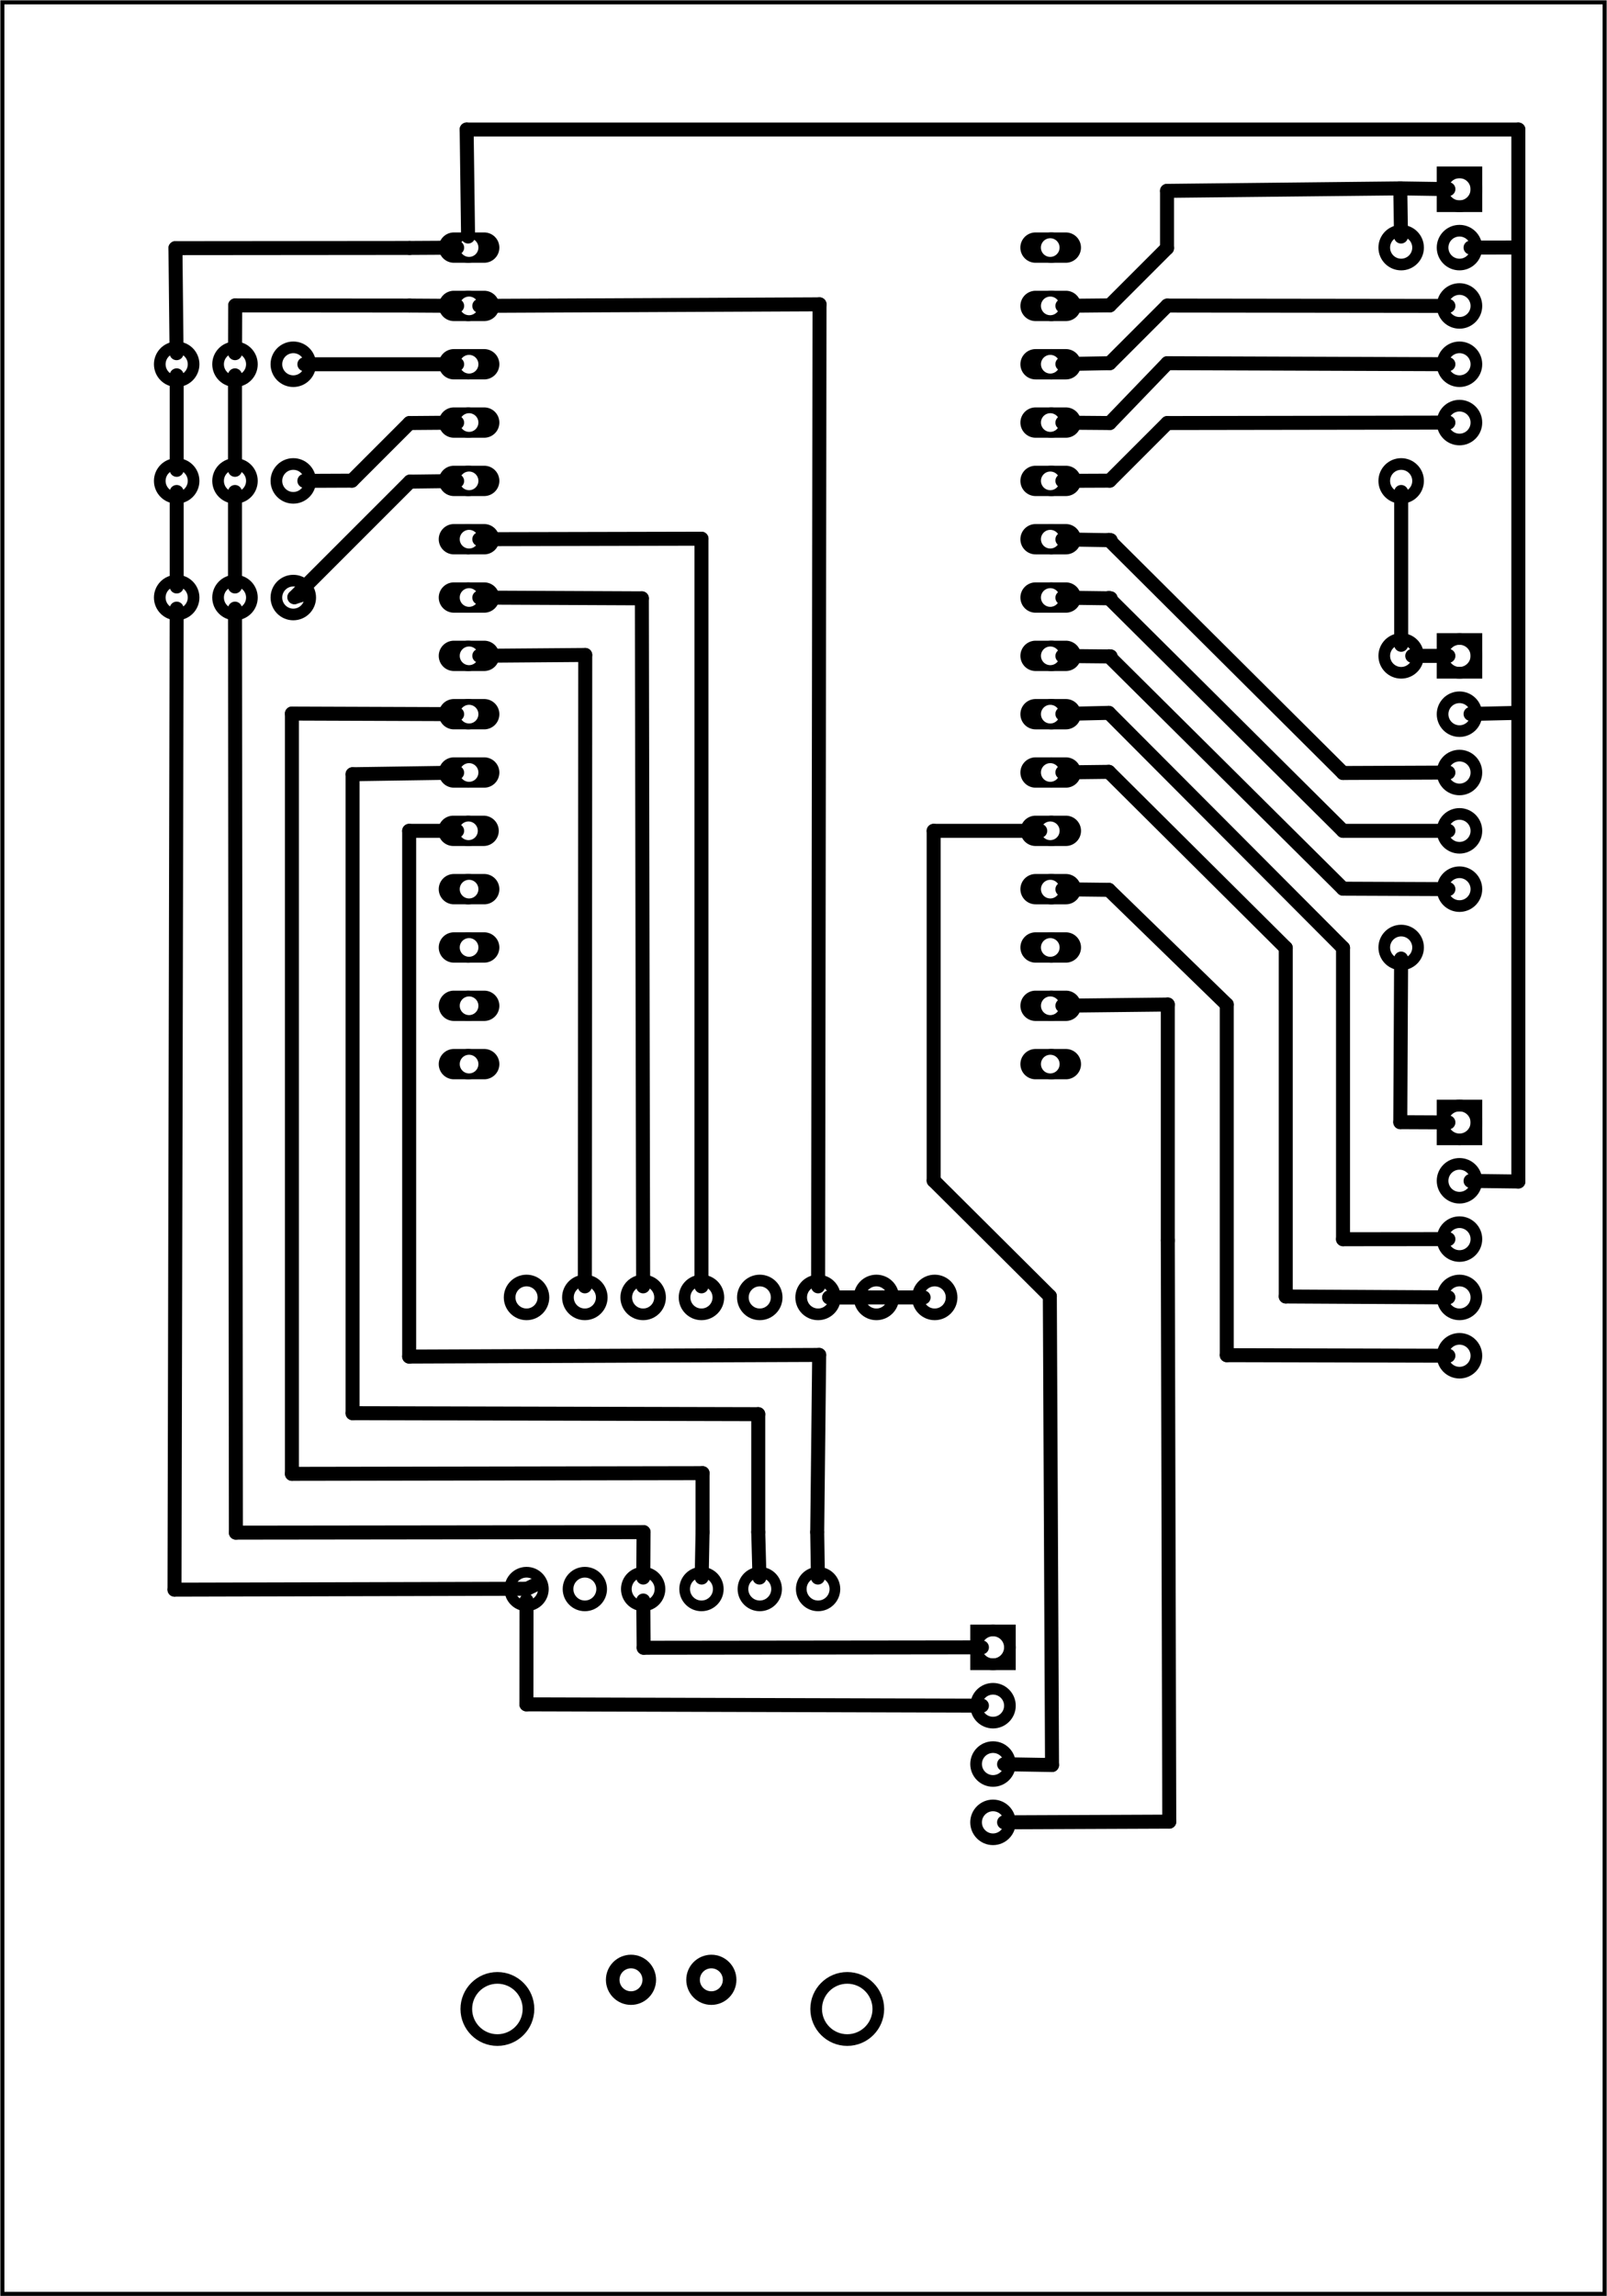 <?xml version='1.0' encoding='UTF-8' standalone='no'?>
<!-- Created with Fritzing (https://fritzing.org/) -->
<svg xmlns="http://www.w3.org/2000/svg" x="0in" xmlns:svg="http://www.w3.org/2000/svg" baseProfile="tiny" version="1.2" y="0in" width="2.756in"  height="3.937in" viewBox="0 0 198.425 283.465">
 <g transform="matrix(-1, 0, 0, 1, 198.425, 0)">
  <g partID="57830">
   <g transform="translate(198.425,283.465)">
    <g transform="matrix(-1,0,0,-1,0,0)">
     <g  id="board">
      <rect stroke="black" x="0.288" stroke-width="0.5" width="197.849" y="0.288"  id="boardoutline" fill="none" fill-opacity="0.5" height="282.889"/>
     </g>
    </g>
   </g>
  </g>
  <g partID="855306222">
   <g transform="translate(181.652,68.728)">
    <g transform="matrix(0,1,-1,0,0,0)">
     <g  id="copper1">
      <g  id="copper0">
       <circle stroke="black" stroke-width="1.44" cx="5.04" cy="5.04" r="2.088"  id="connector0pin" fill="none"/>
       <circle stroke="black" stroke-width="1.44" cx="5.04" cy="12.24" r="2.088"  id="connector1pin" fill="none"/>
       <circle stroke="black" stroke-width="1.44" cx="5.04" cy="19.44" r="2.088"  id="connector2pin" fill="none"/>
      </g>
     </g>
    </g>
   </g>
  </g>
  <g partID="855175442">
   <g transform="translate(46.728,61.579)">
    <g transform="matrix(0,1,-1,0,0,0)">
     <g gorn="0.4"  id="copper1">
      <g gorn="0.4.0"  id="copper0">
       <circle stroke="black" stroke-width="1.44" gorn="0.4.0.0" cy="28.517" cx="48.189" r="2.088"  id="connector4pin" fill="none"/>
       <circle stroke="black" stroke-width="1.44" gorn="0.4.0.1" cy="28.517" cx="40.989" r="2.088"  id="connector3pin" fill="none"/>
       <circle stroke="black" stroke-width="1.44" gorn="0.4.0.2" cy="28.517" cx="33.789" r="2.088"  id="connector2pad" fill="none"/>
       <circle stroke="black" stroke-width="1.44" gorn="0.4.0.3" cy="28.517" cx="26.589" r="2.088"  id="connector1pad" fill="none"/>
       <rect x="17.301" stroke="black" stroke-width="1.44" gorn="0.4.0.4" width="4.176" y="26.428"  id="groundconn" fill="none" height="4.176"/>
       <circle stroke="black" stroke-width="1.44" gorn="0.4.0.5" cy="28.517" cx="19.389" r="2.088"  id="connector0pad" fill="none"/>
      </g>
     </g>
    </g>
   </g>
  </g>
  <g partID="855170622">
   <g transform="translate(46.728,3.979)">
    <g transform="matrix(0,1,-1,0,0,0)">
     <g gorn="0.4"  id="copper1">
      <g gorn="0.4.0"  id="copper0">
       <circle stroke="black" stroke-width="1.44" gorn="0.4.0.0" cy="28.517" cx="48.189" r="2.088"  id="connector4pin" fill="none"/>
       <circle stroke="black" stroke-width="1.44" gorn="0.4.0.1" cy="28.517" cx="40.989" r="2.088"  id="connector3pin" fill="none"/>
       <circle stroke="black" stroke-width="1.44" gorn="0.4.0.2" cy="28.517" cx="33.789" r="2.088"  id="connector2pad" fill="none"/>
       <circle stroke="black" stroke-width="1.44" gorn="0.4.0.3" cy="28.517" cx="26.589" r="2.088"  id="connector1pad" fill="none"/>
       <rect x="17.301" stroke="black" stroke-width="1.44" gorn="0.4.0.4" width="4.176" y="26.428"  id="groundconn" fill="none" height="4.176"/>
       <circle stroke="black" stroke-width="1.44" gorn="0.4.0.5" cy="28.517" cx="19.389" r="2.088"  id="connector0pad" fill="none"/>
      </g>
     </g>
    </g>
   </g>
  </g>
  <g partID="855204282">
   <g transform="translate(144.955,147.196)">
    <g transform="matrix(-1,0,0,-1,0,0)">
     <g  id="copper1">
      <g  id="copper0">
       <circle stroke="black" stroke-width="0.504" gorn="0.4.0.0" cy="116.628" cx="76.343" r="1.62"  id="connector0pin" fill="none"/>
       <path stroke="none" stroke-width="0.72" gorn="0.4.0.1" d="m80.005,116.629a1.871,1.871,0,0,1,-1.871,1.871l-3.742,0a1.871,1.871,0,0,1,-1.871,-1.871l0,0a1.871,1.871,0,0,1,1.871,-1.871l3.742,0a1.871,1.871,0,0,1,1.871,1.871zm-3.796,-1.148a1.151,1.151,0,1,0,0,2.303,1.151,1.151,0,1,0,0,-2.303z"  id="path423" fill="black"/>
       <circle stroke="black" stroke-width="0.504" gorn="0.4.0.2" cy="109.428" cx="76.343" r="1.62"  id="connector1pin" fill="none"/>
       <path stroke="none" stroke-width="0.72" gorn="0.4.0.3" d="m80.011,109.429a1.871,1.871,0,0,1,-1.871,1.871l-3.742,0a1.871,1.871,0,0,1,-1.871,-1.871l0,0a1.871,1.871,0,0,1,1.871,-1.871l3.742,0a1.871,1.871,0,0,1,1.871,1.871zm-3.796,-1.147a1.151,1.151,0,1,0,0,2.303,1.151,1.151,0,1,0,0,-2.303z"  id="path467" fill="black"/>
       <circle stroke="black" stroke-width="0.504" gorn="0.4.0.4" cy="102.228" cx="76.343" r="1.62"  id="connector2pin" fill="none"/>
       <path stroke="none" stroke-width="0.72" gorn="0.4.0.5" d="m80.015,102.229a1.872,1.871,0,0,1,-1.872,1.871l-3.744,0a1.872,1.871,0,0,1,-1.872,-1.871l0,0a1.872,1.871,0,0,1,1.872,-1.871l3.744,0a1.872,1.871,0,0,1,1.872,1.871zm-3.798,-1.148a1.152,1.151,0,1,0,0,2.303,1.152,1.151,0,1,0,0,-2.303z"  id="path13574-4" fill="black"/>
       <circle stroke="black" stroke-width="0.504" gorn="0.4.0.6" cy="95.028" cx="76.343" r="1.62"  id="connector3pin" fill="none"/>
       <path stroke="none" stroke-width="0.72" gorn="0.4.0.7" d="m80.011,95.029a1.871,1.871,0,0,1,-1.871,1.871l-3.742,0a1.871,1.871,0,0,1,-1.871,-1.871l0,0a1.871,1.871,0,0,1,1.871,-1.871l3.742,0a1.871,1.871,0,0,1,1.871,1.871zm-3.796,-1.147a1.151,1.151,0,1,0,0,2.303,1.151,1.151,0,1,0,0,-2.303z"  id="path461" fill="black"/>
       <circle stroke="black" stroke-width="0.504" gorn="0.4.0.8" cy="87.828" cx="76.343" r="1.62"  id="connector4pin" fill="none"/>
       <path stroke="none" stroke-width="0.72" gorn="0.4.0.9" d="m80.015,87.829a1.872,1.871,0,0,1,-1.872,1.871l-3.744,0a1.872,1.871,0,0,1,-1.872,-1.871l0,0a1.872,1.871,0,0,1,1.872,-1.871l3.744,0a1.872,1.871,0,0,1,1.872,1.871zm-3.798,-1.147a1.152,1.151,0,1,0,0,2.303,1.152,1.151,0,1,0,0,-2.303z"  id="path459" fill="black"/>
       <circle stroke="black" stroke-width="0.504" gorn="0.4.0.10" cy="80.628" cx="76.343" r="1.62"  id="connector5pin" fill="none"/>
       <path stroke="none" stroke-width="0.72" gorn="0.4.0.11" d="m80.011,80.629a1.871,1.871,0,0,1,-1.871,1.871l-3.742,0a1.871,1.871,0,0,1,-1.871,-1.871l0,0a1.871,1.871,0,0,1,1.871,-1.871l3.742,0a1.871,1.871,0,0,1,1.871,1.871zm-3.796,-1.147a1.151,1.151,0,1,0,0,2.303,1.151,1.151,0,1,0,0,-2.303z"  id="path479" fill="black"/>
       <circle stroke="black" stroke-width="0.504" gorn="0.4.0.12" cy="73.428" cx="76.343" r="1.62"  id="connector6pin" fill="none"/>
       <path stroke="none" stroke-width="0.72" gorn="0.4.0.13" d="m80.011,73.429a1.871,1.871,0,0,1,-1.871,1.871l-3.742,0a1.871,1.871,0,0,1,-1.871,-1.871l0,0a1.871,1.871,0,0,1,1.871,-1.871l3.742,0a1.871,1.871,0,0,1,1.871,1.871zm-3.796,-1.147a1.151,1.151,0,1,0,0,2.303,1.151,1.151,0,1,0,0,-2.303z"  id="path481" fill="black"/>
       <circle stroke="black" stroke-width="0.504" gorn="0.4.0.14" cy="66.228" cx="76.343" r="1.62"  id="connector7pin" fill="none"/>
       <path stroke="none" stroke-width="0.72" gorn="0.4.0.15" d="m80.015,66.229a1.872,1.871,0,0,1,-1.872,1.871l-3.744,0a1.872,1.871,0,0,1,-1.872,-1.871l0,0a1.872,1.871,0,0,1,1.872,-1.871l3.744,0a1.872,1.871,0,0,1,1.872,1.871zm-3.798,-1.147a1.152,1.151,0,1,0,0,2.303,1.152,1.151,0,1,0,0,-2.303z"  id="path485" fill="black"/>
       <circle stroke="black" stroke-width="0.504" gorn="0.4.0.16" cy="59.028" cx="76.343" r="1.62"  id="connector8pin" fill="none"/>
       <path stroke="none" stroke-width="0.72" gorn="0.4.0.17" d="m80.011,59.029a1.871,1.871,0,0,1,-1.871,1.871l-3.742,0a1.871,1.871,0,0,1,-1.871,-1.871l0,0a1.871,1.871,0,0,1,1.871,-1.871l3.742,0a1.871,1.871,0,0,1,1.871,1.871zm-3.796,-1.148a1.151,1.151,0,1,0,0,2.303,1.151,1.151,0,1,0,0,-2.303z"  id="path483" fill="black"/>
       <circle stroke="black" stroke-width="0.504" gorn="0.4.0.18" cy="51.828" cx="76.343" r="1.62"  id="connector9pin" fill="none"/>
       <path stroke="none" stroke-width="0.72" gorn="0.4.0.19" d="m80.011,51.829a1.871,1.871,0,0,1,-1.871,1.871l-3.742,0a1.871,1.871,0,0,1,-1.871,-1.871l0,0a1.871,1.871,0,0,1,1.871,-1.871l3.742,0a1.871,1.871,0,0,1,1.871,1.871zm-3.796,-1.148a1.151,1.151,0,1,0,0,2.303,1.151,1.151,0,1,0,0,-2.303z"  id="path469" fill="black"/>
       <circle stroke="black" stroke-width="0.504" gorn="0.4.0.20" cy="44.628" cx="76.343" r="1.62"  id="connector10pin" fill="none"/>
       <path stroke="none" stroke-width="0.72" gorn="0.4.0.21" d="m80.011,44.629a1.871,1.871,0,0,1,-1.871,1.871l-3.742,0a1.871,1.871,0,0,1,-1.871,-1.871l0,0a1.871,1.871,0,0,1,1.871,-1.871l3.742,0a1.871,1.871,0,0,1,1.871,1.871zm-3.796,-1.148a1.151,1.151,0,1,0,0,2.303,1.151,1.151,0,1,0,0,-2.303z"  id="path457" fill="black"/>
       <circle stroke="black" stroke-width="0.504" gorn="0.4.0.22" cy="37.428" cx="76.343" r="1.62"  id="connector11pin" fill="none"/>
       <path stroke="none" stroke-width="0.72" gorn="0.4.0.23" d="m80.015,37.429a1.872,1.871,0,0,1,-1.872,1.871l-3.744,0a1.872,1.871,0,0,1,-1.872,-1.871l0,0a1.872,1.871,0,0,1,1.872,-1.871l3.744,0a1.872,1.871,0,0,1,1.872,1.871zm-3.798,-1.147a1.152,1.151,0,1,0,0,2.302,1.152,1.151,0,1,0,0,-2.302z"  id="path477" fill="black"/>
       <circle stroke="black" stroke-width="0.504" gorn="0.4.0.24" cy="30.228" cx="76.343" r="1.62"  id="connector12pin" fill="none"/>
       <path stroke="none" stroke-width="0.72" gorn="0.4.0.25" d="m80.011,30.229a1.871,1.871,0,0,1,-1.871,1.871l-3.742,0a1.871,1.871,0,0,1,-1.871,-1.871l0,0a1.871,1.871,0,0,1,1.871,-1.871l3.742,0a1.871,1.871,0,0,1,1.871,1.871zm-3.796,-1.147a1.151,1.151,0,1,0,0,2.303,1.151,1.151,0,1,0,0,-2.303z"  id="path475" fill="black"/>
       <circle stroke="black" stroke-width="0.504" gorn="0.4.0.26" cy="23.028" cx="76.343" r="1.62"  id="connector13pin" fill="none"/>
       <path stroke="none" stroke-width="0.72" gorn="0.4.0.27" d="m80.015,23.029a1.872,1.871,0,0,1,-1.872,1.871l-3.744,0a1.872,1.871,0,0,1,-1.872,-1.871l0,0a1.872,1.871,0,0,1,1.872,-1.871l3.744,0a1.872,1.871,0,0,1,1.872,1.871zm-3.798,-1.147a1.152,1.151,0,1,0,0,2.303,1.152,1.151,0,1,0,0,-2.303z"  id="path473" fill="black"/>
       <circle stroke="black" stroke-width="0.504" gorn="0.4.0.28" cy="15.828" cx="76.343" r="1.62"  id="connector14pin" fill="none"/>
       <path stroke="none" stroke-width="0.72" gorn="0.4.0.29" d="m80.011,15.829a1.871,1.871,0,0,1,-1.871,1.871l-3.742,0a1.871,1.871,0,0,1,-1.871,-1.871l0,0a1.871,1.871,0,0,1,1.871,-1.871l3.742,0a1.871,1.871,0,0,1,1.871,1.871zm-3.796,-1.147a1.151,1.151,0,1,0,0,2.303,1.151,1.151,0,1,0,0,-2.303z"  id="path471" fill="black"/>
       <circle stroke="black" stroke-width="0.504" gorn="0.4.0.30" cy="15.828" cx="4.342" r="1.62"  id="connector15pin" fill="none"/>
       <path stroke="none" stroke-width="0.72" gorn="0.4.0.31" d="M8.187,15.829A1.871,1.871,0,0,1,6.316,17.7L2.574,17.7A1.871,1.871,0,0,1,0.703,15.829l0,0A1.871,1.871,0,0,1,2.574,13.958l3.742,0a1.871,1.871,0,0,1,1.871,1.871zM4.447,14.682a1.151,1.151,0,1,0,0,2.303,1.151,1.151,0,1,0,0,-2.303z"  id="path425" fill="black"/>
       <circle stroke="black" stroke-width="0.504" gorn="0.4.0.32" cy="23.028" cx="4.342" r="1.62"  id="connector16pin" fill="none"/>
       <path stroke="none" stroke-width="0.72" gorn="0.4.0.33" d="M8.187,23.029A1.871,1.871,0,0,1,6.316,24.9L2.574,24.9A1.871,1.871,0,0,1,0.703,23.029l0,0A1.871,1.871,0,0,1,2.574,21.158l3.742,0a1.871,1.871,0,0,1,1.871,1.871zM4.447,21.882a1.151,1.151,0,1,0,0,2.303,1.151,1.151,0,1,0,0,-2.303z"  id="path431" fill="black"/>
       <circle stroke="black" stroke-width="0.504" gorn="0.4.0.34" cy="30.228" cx="4.342" r="1.62"  id="connector17pin" fill="none"/>
       <path stroke="none" stroke-width="0.72" gorn="0.4.0.35" d="M8.187,30.229A1.871,1.871,0,0,1,6.316,32.1L2.574,32.1A1.871,1.871,0,0,1,0.703,30.229l0,0A1.871,1.871,0,0,1,2.574,28.358l3.742,0a1.871,1.871,0,0,1,1.871,1.871zM4.447,29.082a1.151,1.151,0,1,0,0,2.303,1.151,1.151,0,1,0,0,-2.303z"  id="path433" fill="black"/>
       <circle stroke="black" stroke-width="0.504" gorn="0.4.0.36" cy="37.428" cx="4.342" r="1.62"  id="connector18pin" fill="none"/>
       <path stroke="none" stroke-width="0.72" gorn="0.4.0.37" d="M8.187,37.429A1.871,1.871,0,0,1,6.316,39.3L2.574,39.3A1.871,1.871,0,0,1,0.703,37.429l0,0A1.871,1.871,0,0,1,2.574,35.558l3.742,0a1.871,1.871,0,0,1,1.871,1.871zM4.447,36.282a1.151,1.151,0,1,0,0,2.302,1.151,1.151,0,1,0,0,-2.302z"  id="path435" fill="black"/>
       <circle stroke="black" stroke-width="0.504" gorn="0.4.0.38" cy="44.628" cx="4.342" r="1.62"  id="connector19pin" fill="none"/>
       <path stroke="none" stroke-width="0.72" gorn="0.4.0.39" d="M8.113,44.629A1.871,1.871,0,0,1,6.242,46.5L2.5,46.5A1.871,1.871,0,0,1,0.629,44.629l0,0A1.871,1.871,0,0,1,2.5,42.758l3.742,0a1.871,1.871,0,0,1,1.871,1.871zM4.374,43.481a1.151,1.151,0,1,0,0,2.303,1.151,1.151,0,1,0,0,-2.303z"  id="path437" fill="black"/>
       <circle stroke="black" stroke-width="0.504" gorn="0.4.0.40" cy="51.828" cx="4.342" r="1.62"  id="connector20pin" fill="none"/>
       <path stroke="none" stroke-width="0.72" gorn="0.4.0.41" d="M8.187,51.829A1.871,1.871,0,0,1,6.316,53.7L2.574,53.7A1.871,1.871,0,0,1,0.703,51.829l0,0A1.871,1.871,0,0,1,2.574,49.958l3.742,0a1.871,1.871,0,0,1,1.871,1.871zM4.447,50.681a1.151,1.151,0,1,0,0,2.303,1.151,1.151,0,1,0,0,-2.303z"  id="path439" fill="black"/>
       <circle stroke="black" stroke-width="0.504" gorn="0.4.0.42" cy="59.028" cx="4.342" r="1.62"  id="connector21pin" fill="none"/>
       <path stroke="none" stroke-width="0.72" gorn="0.4.0.43" d="M8.187,59.029A1.871,1.871,0,0,1,6.316,60.9L2.574,60.9A1.871,1.871,0,0,1,0.703,59.029l0,0A1.871,1.871,0,0,1,2.574,57.158l3.742,0a1.871,1.871,0,0,1,1.871,1.871zM4.447,57.882a1.151,1.151,0,1,0,0,2.303,1.151,1.151,0,1,0,0,-2.303z"  id="path441" fill="black"/>
       <circle stroke="black" stroke-width="0.504" gorn="0.4.0.44" cy="66.228" cx="4.342" r="1.62"  id="connector22pin" fill="none"/>
       <path stroke="none" stroke-width="0.72" gorn="0.4.0.45" d="m8.187,66.229a1.871,1.871,0,0,1,-1.871,1.871L2.574,68.1A1.871,1.871,0,0,1,0.703,66.229l0,0A1.871,1.871,0,0,1,2.574,64.358l3.742,0a1.871,1.871,0,0,1,1.871,1.871zM4.447,65.082a1.151,1.151,0,1,0,0,2.303,1.151,1.151,0,1,0,0,-2.303z"  id="path443" fill="black"/>
       <circle stroke="black" stroke-width="0.504" gorn="0.4.0.46" cy="73.428" cx="4.342" r="1.62"  id="connector23pin" fill="none"/>
       <path stroke="none" stroke-width="0.72" gorn="0.4.0.47" d="m8.187,73.429a1.871,1.871,0,0,1,-1.871,1.871L2.574,75.3A1.871,1.871,0,0,1,0.703,73.429l0,0A1.871,1.871,0,0,1,2.574,71.558l3.742,0a1.871,1.871,0,0,1,1.871,1.871zm-3.74,-1.147a1.151,1.151,0,1,0,0,2.303,1.151,1.151,0,1,0,0,-2.303z"  id="path445" fill="black"/>
       <circle stroke="black" stroke-width="0.504" gorn="0.4.0.48" cy="80.628" cx="4.342" r="1.62"  id="connector24pin" fill="none"/>
       <path stroke="none" stroke-width="0.72" gorn="0.4.0.49" d="m8.187,80.629a1.871,1.871,0,0,1,-1.871,1.871L2.574,82.501A1.871,1.871,0,0,1,0.703,80.629l0,0a1.871,1.871,0,0,1,1.871,-1.871l3.742,0a1.871,1.871,0,0,1,1.871,1.871zm-3.74,-1.147a1.151,1.151,0,1,0,0,2.303,1.151,1.151,0,1,0,0,-2.303z"  id="path447" fill="black"/>
       <circle stroke="black" stroke-width="0.504" gorn="0.4.0.50" cy="87.828" cx="4.342" r="1.62"  id="connector25pin" fill="none"/>
       <path stroke="none" stroke-width="0.72" gorn="0.4.0.51" d="m8.187,87.829a1.871,1.871,0,0,1,-1.871,1.871L2.574,89.7A1.871,1.871,0,0,1,0.703,87.829l0,0a1.871,1.871,0,0,1,1.871,-1.871l3.742,0a1.871,1.871,0,0,1,1.871,1.871zm-3.74,-1.147a1.151,1.151,0,1,0,0,2.303,1.151,1.151,0,1,0,0,-2.303z"  id="path449" fill="black"/>
       <circle stroke="black" stroke-width="0.504" gorn="0.4.0.52" cy="95.028" cx="4.342" r="1.62"  id="connector26pin" fill="none"/>
       <path stroke="none" stroke-width="0.72" gorn="0.4.0.53" d="m8.187,95.029a1.871,1.871,0,0,1,-1.871,1.871L2.574,96.9A1.871,1.871,0,0,1,0.703,95.029l0,0a1.871,1.871,0,0,1,1.871,-1.871l3.742,0a1.871,1.871,0,0,1,1.871,1.871zm-3.74,-1.147a1.151,1.151,0,1,0,0,2.303,1.151,1.151,0,1,0,0,-2.303z"  id="path451" fill="black"/>
       <circle stroke="black" stroke-width="0.504" gorn="0.4.0.54" cy="102.228" cx="4.342" r="1.62"  id="connector27pin" fill="none"/>
       <path stroke="none" stroke-width="0.72" gorn="0.4.0.55" d="m8.187,102.229a1.871,1.871,0,0,1,-1.871,1.871L2.574,104.1A1.871,1.871,0,0,1,0.703,102.229l0,0a1.871,1.871,0,0,1,1.871,-1.871l3.742,0a1.871,1.871,0,0,1,1.871,1.871zm-3.74,-1.148a1.151,1.151,0,1,0,0,2.303,1.151,1.151,0,1,0,0,-2.303z"  id="path455" fill="black"/>
       <circle stroke="black" stroke-width="0.504" gorn="0.4.0.56" cy="109.428" cx="4.342" r="1.62"  id="connector28pin" fill="none"/>
       <path stroke="none" stroke-width="0.72" gorn="0.4.0.57" d="m8.187,109.429a1.871,1.871,0,0,1,-1.871,1.871L2.574,111.3A1.871,1.871,0,0,1,0.703,109.429l0,0a1.871,1.871,0,0,1,1.871,-1.871l3.742,0a1.871,1.871,0,0,1,1.871,1.871zm-3.74,-1.147a1.151,1.151,0,1,0,0,2.303,1.151,1.151,0,1,0,0,-2.303z"  id="path453" fill="black"/>
       <circle stroke="black" stroke-width="0.504" gorn="0.4.0.58" cy="116.628" cx="4.342" r="1.62"  id="connector29pin" fill="none"/>
       <path stroke="none" stroke-width="0.72" gorn="0.4.0.59" d="m8.187,116.629a1.871,1.871,0,0,1,-1.871,1.871L2.574,118.5A1.871,1.871,0,0,1,0.703,116.629l0,0a1.871,1.871,0,0,1,1.871,-1.871l3.742,0a1.871,1.871,0,0,1,1.871,1.871zm-3.74,-1.148a1.151,1.151,0,1,0,0,2.303,1.151,1.151,0,1,0,0,-2.303z"  id="path463" fill="black"/>
      </g>
     </g>
    </g>
   </g>
  </g>
  <g partID="855175422">
   <g transform="translate(46.728,119.179)">
    <g transform="matrix(0,1,-1,0,0,0)">
     <g gorn="0.4"  id="copper1">
      <g gorn="0.4.0"  id="copper0">
       <circle stroke="black" stroke-width="1.44" gorn="0.4.0.0" cy="28.517" cx="48.189" r="2.088"  id="connector4pin" fill="none"/>
       <circle stroke="black" stroke-width="1.44" gorn="0.4.0.1" cy="28.517" cx="40.989" r="2.088"  id="connector3pin" fill="none"/>
       <circle stroke="black" stroke-width="1.44" gorn="0.4.0.2" cy="28.517" cx="33.789" r="2.088"  id="connector2pad" fill="none"/>
       <circle stroke="black" stroke-width="1.44" gorn="0.4.0.3" cy="28.517" cx="26.589" r="2.088"  id="connector1pad" fill="none"/>
       <rect x="17.301" stroke="black" stroke-width="1.44" gorn="0.4.0.4" width="4.176" y="26.428"  id="groundconn" fill="none" height="4.176"/>
       <circle stroke="black" stroke-width="1.44" gorn="0.4.0.5" cy="28.517" cx="19.389" r="2.088"  id="connector0pad" fill="none"/>
      </g>
     </g>
    </g>
   </g>
  </g>
  <g partID="855167242">
   <g transform="translate(181.652,54.328)">
    <g transform="matrix(0,1,-1,0,0,0)">
     <g  id="copper1">
      <g  id="copper0">
       <circle stroke="black" stroke-width="1.44" cx="5.04" cy="5.04" r="2.088"  id="connector0pin" fill="none"/>
       <circle stroke="black" stroke-width="1.44" cx="5.04" cy="12.24" r="2.088"  id="connector1pin" fill="none"/>
       <circle stroke="black" stroke-width="1.44" cx="5.04" cy="19.44" r="2.088"  id="connector2pin" fill="none"/>
      </g>
     </g>
    </g>
   </g>
  </g>
  <g partID="855119270">
   <g transform="translate(82.202,175.222)">
    <g transform="matrix(0,1,-1,0,0,0)">
     <g gorn="0.2"  id="copper1">
      <g gorn="0.2.0"  id="copper0_1_">
       <rect stroke="black" x="26.056" stroke-width="1.44" gorn="0.2.0.0" width="4.175" y="4.303"  id="square" fill="none" height="4.172"/>
       <circle stroke="black" stroke-width="1.44" gorn="0.2.0.1" cy="6.389" cx="49.748" r="2.089"  id="connector8pin" fill="none"/>
       <circle stroke="black" stroke-width="1.44" gorn="0.2.0.2" cy="6.39" cx="42.548" r="2.088"  id="connector7pin" fill="none"/>
       <circle stroke="black" stroke-width="1.44" gorn="0.2.0.3" cy="6.39" cx="35.346" r="2.088"  id="connector5pin" fill="none"/>
       <circle stroke="black" stroke-width="1.44" gorn="0.2.0.4" cy="6.39" cx="28.143" r="2.088"  id="connector4pin" fill="none"/>
      </g>
     </g>
    </g>
   </g>
  </g>
  <g partID="855316332">
   <g transform="translate(144.197,255.244)">
    <g transform="matrix(-1,0,0,-1,0,0)">
     <g gorn="0.3"  id="copper1">
      <g gorn="0.3.0"  id="copper0">
       <circle stroke="black" stroke-width="1.319" gorn="0.3.0.0" cy="59.076" cx="39.586" r="2.077"  id="connector38pad" fill="none" connectorname="CS"/>
       <circle stroke="black" stroke-width="1.44" gorn="0.3.0.1" cy="7.236" cx="50.386" r="3.838"  id="connector46pad" fill="none" connectorname="P$1"/>
       <circle stroke="black" stroke-width="1.319" gorn="0.3.0.2" cy="59.076" cx="10.786" r="2.077"  id="connector34pad" fill="none" connectorname="VIN"/>
       <circle stroke="black" stroke-width="1.679" gorn="0.3.0.3" cy="10.836" cx="23.683" r="2.257"  id="connector32pad" fill="none" connectorname="THERMO-"/>
       <circle stroke="black" stroke-width="1.319" gorn="0.3.0.4" cy="59.076" cx="25.186" r="2.077"  id="connector36pad" fill="none" connectorname="GND"/>
       <circle stroke="black" stroke-width="1.679" gorn="0.3.0.5" cy="10.836" cx="33.605" r="2.257"  id="connector33pad" fill="none" connectorname="THERMO+"/>
       <circle stroke="black" stroke-width="1.319" gorn="0.3.0.6" cy="59.076" cx="17.986" r="2.077"  id="connector35pad" fill="none" connectorname="+3V3"/>
       <circle stroke="black" stroke-width="1.319" gorn="0.3.0.7" cy="59.076" cx="32.386" r="2.077"  id="connector37pad" fill="none" connectorname="DO"/>
       <circle stroke="black" stroke-width="1.319" gorn="0.3.0.8" cy="59.076" cx="46.786" r="2.077"  id="connector39pad" fill="none" connectorname="CLK"/>
       <circle stroke="black" stroke-width="1.44" gorn="0.3.0.9" cy="7.236" cx="7.186" r="3.838"  id="connector47pad" fill="none" connectorname="P$1"/>
      </g>
     </g>
    </g>
   </g>
  </g>
  <g partID="855167202">
   <g transform="translate(181.652,39.928)">
    <g transform="matrix(0,1,-1,0,0,0)">
     <g  id="copper1">
      <g  id="copper0">
       <circle stroke="black" stroke-width="1.44" cx="5.04" cy="5.04" r="2.088"  id="connector0pin" fill="none"/>
       <circle stroke="black" stroke-width="1.44" cx="5.04" cy="12.24" r="2.088"  id="connector1pin" fill="none"/>
       <circle stroke="black" stroke-width="1.44" cx="5.04" cy="19.44" r="2.088"  id="connector2pin" fill="none"/>
      </g>
     </g>
    </g>
   </g>
  </g>
  <g partID="855141412">
   <g transform="translate(77.972,165.208)">
    <g transform="matrix(0,-1,1,0,0,0)">
     <g  id="copper1">
      <g  id="copper0">
       <circle stroke="black" stroke-width="1.44" cx="5.04" cy="5.04" r="2.088"  id="connector0pin" fill="none"/>
       <circle stroke="black" stroke-width="1.44" cx="5.04" cy="12.24" r="2.088"  id="connector1pin" fill="none"/>
       <circle stroke="black" stroke-width="1.44" cx="5.04" cy="19.44" r="2.088"  id="connector2pin" fill="none"/>
       <circle stroke="black" stroke-width="1.44" cx="5.04" cy="26.64" r="2.088"  id="connector3pin" fill="none"/>
       <circle stroke="black" stroke-width="1.44" cx="5.04" cy="33.84" r="2.088"  id="connector4pin" fill="none"/>
       <circle stroke="black" stroke-width="1.44" cx="5.04" cy="41.04" r="2.088"  id="connector5pin" fill="none"/>
       <circle stroke="black" stroke-width="1.44" cx="5.04" cy="48.24" r="2.088"  id="connector6pin" fill="none"/>
       <circle stroke="black" stroke-width="1.44" cx="5.04" cy="55.44" r="2.088"  id="connector7pin" fill="none"/>
      </g>
     </g>
    </g>
   </g>
  </g>
  <g partID="855330972">
   <g transform="translate(30.452,25.528)">
    <g transform="matrix(0,1,-1,0,0,0)">
     <g  id="copper1">
      <g  id="copper0">
       <circle stroke="black" stroke-width="1.44" cx="5.04" cy="5.04" r="2.088"  id="connector0pin" fill="none"/>
      </g>
     </g>
    </g>
   </g>
  </g>
  <g partID="855331862">
   <g transform="translate(30.452,54.328)">
    <g transform="matrix(0,1,-1,0,0,0)">
     <g  id="copper1">
      <g  id="copper0">
       <circle stroke="black" stroke-width="1.44" cx="5.04" cy="5.04" r="2.088"  id="connector0pin" fill="none"/>
      </g>
     </g>
    </g>
   </g>
  </g>
  <g partID="855332742">
   <g transform="translate(30.452,111.928)">
    <g transform="matrix(0,1,-1,0,0,0)">
     <g  id="copper1">
      <g  id="copper0">
       <circle stroke="black" stroke-width="1.44" cx="5.04" cy="5.04" r="2.088"  id="connector0pin" fill="none"/>
      </g>
     </g>
    </g>
   </g>
  </g>
  <g partID="855336482">
   <g transform="translate(30.452,75.928)">
    <g transform="matrix(0,1,-1,0,0,0)">
     <g  id="copper1">
      <g  id="copper0">
       <circle stroke="black" stroke-width="1.44" cx="5.04" cy="5.04" r="2.088"  id="connector0pin" fill="none"/>
      </g>
     </g>
    </g>
   </g>
  </g>
  <g partID="855338560">
   <line stroke="black" x1="118.949" y2="197.585" stroke-width="1.728" stroke-linecap="round" y1="203.414" x2="118.999"/>
  </g>
  <g partID="855329290">
   <line stroke="black" x1="77.18" y2="203.414" stroke-width="1.728" stroke-linecap="round" y1="203.366" x2="118.949"/>
  </g>
  <g partID="855329000">
   <line stroke="black" x1="68.525" y2="160.016" stroke-width="1.728" stroke-linecap="round" y1="217.892" x2="68.795"/>
  </g>
  <g partID="855328950">
   <line stroke="black" x1="68.795" y2="145.743" stroke-width="1.728" stroke-linecap="round" y1="160.016" x2="83.14"/>
  </g>
  <g partID="855328900">
   <line stroke="black" x1="83.14" y2="102.568" stroke-width="1.728" stroke-linecap="round" y1="145.743" x2="83.14"/>
  </g>
  <g partID="855328810">
   <line stroke="black" x1="83.14" y2="102.568" stroke-width="1.728" stroke-linecap="round" y1="102.568" x2="69.98"/>
  </g>
  <g partID="855328760">
   <line stroke="black" x1="74.444" y2="217.892" stroke-width="1.728" stroke-linecap="round" y1="217.793" x2="68.525"/>
  </g>
  <g partID="855328710">
   <line stroke="black" x1="54.047" y2="224.964" stroke-width="1.728" stroke-linecap="round" y1="224.881" x2="74.444"/>
  </g>
  <g partID="855328660">
   <line stroke="black" x1="54.23" y2="224.881" stroke-width="1.728" stroke-linecap="round" y1="153.138" x2="54.047"/>
  </g>
  <g partID="855328610">
   <line stroke="black" x1="54.23" y2="153.138" stroke-width="1.728" stroke-linecap="round" y1="124.01" x2="54.23"/>
  </g>
  <g partID="855328560">
   <line stroke="black" x1="67.244" y2="124.01" stroke-width="1.728" stroke-linecap="round" y1="124.153" x2="54.23"/>
  </g>
  <g partID="855223680">
   <line stroke="black" x1="91.58" y2="160.168" stroke-width="1.728" stroke-linecap="round" y1="160.168" x2="96.044"/>
  </g>
  <g partID="855223270">
   <line stroke="black" x1="84.38" y2="160.168" stroke-width="1.728" stroke-linecap="round" y1="160.168" x2="96.044"/>
  </g>
  <g partID="855222640">
   <line stroke="black" x1="97.235" y2="37.761" stroke-width="1.728" stroke-linecap="round" y1="37.57" x2="139.245"/>
  </g>
  <g partID="855221010">
   <line stroke="black" x1="97.41" y2="37.57" stroke-width="1.728" stroke-linecap="round" y1="158.8" x2="97.235"/>
  </g>
  <g partID="855281290">
   <line stroke="black" x1="169.387" y2="37.723" stroke-width="1.728" stroke-linecap="round" y1="37.705" x2="147.86"/>
  </g>
  <g partID="855280820">
   <line stroke="black" x1="176.765" y2="30.609" stroke-width="1.728" stroke-linecap="round" y1="30.635" x2="147.859"/>
  </g>
  <g partID="855254550">
   <line stroke="black" x1="147.86" y2="37.759" stroke-width="1.728" stroke-linecap="round" y1="37.723" x2="141.981"/>
  </g>
  <g partID="855254260">
   <line stroke="black" x1="147.859" y2="30.576" stroke-width="1.728" stroke-linecap="round" y1="30.609" x2="141.981"/>
  </g>
  <g partID="855250070">
   <line stroke="black" x1="169.407" y2="37.705" stroke-width="1.728" stroke-linecap="round" y1="43.6" x2="169.387"/>
  </g>
  <g partID="855248410">
   <line stroke="black" x1="176.612" y2="46.336" stroke-width="1.728" stroke-linecap="round" y1="58" x2="176.612"/>
  </g>
  <g partID="855246230">
   <line stroke="black" x1="119.171" y2="73.774" stroke-width="1.728" stroke-linecap="round" y1="73.864" x2="139.245"/>
  </g>
  <g partID="855245180">
   <line stroke="black" x1="119.014" y2="73.864" stroke-width="1.728" stroke-linecap="round" y1="158.8" x2="119.171"/>
  </g>
  <g partID="855245130">
   <line stroke="black" x1="111.812" y2="66.564" stroke-width="1.728" stroke-linecap="round" y1="66.504" x2="139.245"/>
  </g>
  <g partID="855245080">
   <line stroke="black" x1="111.812" y2="66.504" stroke-width="1.728" stroke-linecap="round" y1="158.8" x2="111.811"/>
  </g>
  <g partID="855255520">
   <line stroke="black" x1="61.4" y2="44.943" stroke-width="1.728" stroke-linecap="round" y1="44.837" x2="67.244"/>
  </g>
  <g partID="855255470">
   <line stroke="black" x1="61.4" y2="52.178" stroke-width="1.728" stroke-linecap="round" y1="52.224" x2="67.244"/>
  </g>
  <g partID="855255420">
   <line stroke="black" x1="61.4" y2="59.362" stroke-width="1.728" stroke-linecap="round" y1="59.338" x2="67.244"/>
  </g>
  <g partID="855255350">
   <line stroke="black" x1="54.286" y2="59.338" stroke-width="1.728" stroke-linecap="round" y1="52.224" x2="61.4"/>
  </g>
  <g partID="855255300">
   <line stroke="black" x1="54.286" y2="52.224" stroke-width="1.728" stroke-linecap="round" y1="44.837" x2="61.4"/>
  </g>
  <g partID="855255250">
   <line stroke="black" x1="54.286" y2="44.837" stroke-width="1.728" stroke-linecap="round" y1="37.723" x2="61.4"/>
  </g>
  <g partID="855255200">
   <line stroke="black" x1="19.58" y2="52.224" stroke-width="1.728" stroke-linecap="round" y1="52.17" x2="54.286"/>
  </g>
  <g partID="855248100">
   <line stroke="black" x1="176.626" y2="30.635" stroke-width="1.728" stroke-linecap="round" y1="43.6" x2="176.765"/>
  </g>
  <g partID="855246370">
   <line stroke="black" x1="126.163" y2="80.957" stroke-width="1.728" stroke-linecap="round" y1="80.856" x2="139.245"/>
  </g>
  <g partID="855246320">
   <line stroke="black" x1="126.211" y2="80.856" stroke-width="1.728" stroke-linecap="round" y1="158.8" x2="126.163"/>
  </g>
  <g partID="855282090">
   <line stroke="black" x1="154.972" y2="52.224" stroke-width="1.728" stroke-linecap="round" y1="59.338" x2="147.859"/>
  </g>
  <g partID="855282040">
   <line stroke="black" x1="147.859" y2="52.178" stroke-width="1.728" stroke-linecap="round" y1="52.224" x2="141.981"/>
  </g>
  <g partID="855281540">
   <line stroke="black" x1="160.844" y2="59.338" stroke-width="1.728" stroke-linecap="round" y1="59.362" x2="154.972"/>
  </g>
  <g partID="855259340">
   <line stroke="black" x1="160.844" y2="44.968" stroke-width="1.728" stroke-linecap="round" y1="44.968" x2="141.981"/>
  </g>
  <g partID="855255150">
   <line stroke="black" x1="19.58" y2="44.837" stroke-width="1.728" stroke-linecap="round" y1="44.963" x2="54.286"/>
  </g>
  <g partID="855255100">
   <line stroke="black" x1="19.58" y2="37.723" stroke-width="1.728" stroke-linecap="round" y1="37.766" x2="54.286"/>
  </g>
  <g partID="855250440">
   <line stroke="black" x1="169.412" y2="46.336" stroke-width="1.728" stroke-linecap="round" y1="58" x2="169.412"/>
  </g>
  <g partID="855309540">
   <line stroke="black" x1="61.501" y2="73.863" stroke-width="1.728" stroke-linecap="round" y1="73.835" x2="61.295"/>
  </g>
  <g partID="855309490">
   <line stroke="black" x1="61.501" y2="66.687" stroke-width="1.728" stroke-linecap="round" y1="66.652" x2="61.295"/>
  </g>
  <g partID="855308390">
   <line stroke="black" x1="61.295" y2="66.59" stroke-width="1.728" stroke-linecap="round" y1="66.687" x2="67.244"/>
  </g>
  <g partID="855339140">
   <line stroke="black" x1="32.59" y2="66.652" stroke-width="1.728" stroke-linecap="round" y1="95.426" x2="61.501"/>
  </g>
  <g partID="855308240">
   <line stroke="black" x1="19.58" y2="95.426" stroke-width="1.728" stroke-linecap="round" y1="95.373" x2="32.59"/>
  </g>
  <g partID="855338930">
   <line stroke="black" x1="61.501" y2="81.039" stroke-width="1.728" stroke-linecap="round" y1="81.018" x2="61.295"/>
  </g>
  <g partID="855309280">
   <line stroke="black" x1="32.592" y2="117.016" stroke-width="1.728" stroke-linecap="round" y1="152.982" x2="32.592"/>
  </g>
  <g partID="855309210">
   <line stroke="black" x1="32.592" y2="88.003" stroke-width="1.728" stroke-linecap="round" y1="117.016" x2="61.513"/>
  </g>
  <g partID="855309070">
   <line stroke="black" x1="61.513" y2="88.136" stroke-width="1.728" stroke-linecap="round" y1="88.003" x2="67.245"/>
  </g>
  <g partID="855308490">
   <line stroke="black" x1="61.295" y2="80.981" stroke-width="1.728" stroke-linecap="round" y1="81.039" x2="67.244"/>
  </g>
  <g partID="855308440">
   <line stroke="black" x1="61.295" y2="73.785" stroke-width="1.728" stroke-linecap="round" y1="73.863" x2="67.244"/>
  </g>
  <g partID="855308340">
   <line stroke="black" x1="19.58" y2="109.709" stroke-width="1.728" stroke-linecap="round" y1="109.762" x2="32.59"/>
  </g>
  <g partID="855339040">
   <line stroke="black" x1="32.59" y2="81.018" stroke-width="1.728" stroke-linecap="round" y1="109.709" x2="61.501"/>
  </g>
  <g partID="855339090">
   <line stroke="black" x1="32.59" y2="73.835" stroke-width="1.728" stroke-linecap="round" y1="102.568" x2="61.501"/>
  </g>
  <g partID="855308290">
   <line stroke="black" x1="19.58" y2="102.568" stroke-width="1.728" stroke-linecap="round" y1="102.568" x2="32.59"/>
  </g>
  <g partID="855310770">
   <line stroke="black" x1="147.805" y2="59.384" stroke-width="1.728" stroke-linecap="round" y1="59.456" x2="141.981"/>
  </g>
  <g partID="855310700">
   <line stroke="black" x1="162.075" y2="59.456" stroke-width="1.728" stroke-linecap="round" y1="73.725" x2="147.805"/>
  </g>
  <g partID="855310630">
   <line stroke="black" x1="160.905" y2="73.725" stroke-width="1.728" stroke-linecap="round" y1="73.362" x2="162.075"/>
  </g>
  <g partID="855310400">
   <line stroke="black" x1="176.612" y2="60.736" stroke-width="1.728" stroke-linecap="round" y1="72.4" x2="176.612"/>
  </g>
  <g partID="855310110">
   <line stroke="black" x1="169.412" y2="60.736" stroke-width="1.728" stroke-linecap="round" y1="72.4" x2="169.412"/>
  </g>
  <g partID="855309420">
   <line stroke="black" x1="39.663" y2="95.285" stroke-width="1.728" stroke-linecap="round" y1="117.016" x2="61.513"/>
  </g>
  <g partID="855309350">
   <line stroke="black" x1="39.663" y2="117.016" stroke-width="1.728" stroke-linecap="round" y1="160.052" x2="39.663"/>
  </g>
  <g partID="855309140">
   <line stroke="black" x1="61.513" y2="95.352" stroke-width="1.728" stroke-linecap="round" y1="95.285" x2="67.244"/>
  </g>
  <g partID="855309000">
   <line stroke="black" x1="19.58" y2="160.052" stroke-width="1.728" stroke-linecap="round" y1="160.16" x2="39.663"/>
  </g>
  <g partID="855308930">
   <line stroke="black" x1="19.58" y2="152.982" stroke-width="1.728" stroke-linecap="round" y1="152.969" x2="32.592"/>
  </g>
  <g partID="855321400">
   <line stroke="black" x1="111.678" y2="181.947" stroke-width="1.728" stroke-linecap="round" y1="181.862" x2="162.382"/>
  </g>
  <g partID="855321330">
   <line stroke="black" x1="162.382" y2="88.09" stroke-width="1.728" stroke-linecap="round" y1="181.947" x2="162.382"/>
  </g>
  <g partID="855321260">
   <line stroke="black" x1="162.382" y2="88.163" stroke-width="1.728" stroke-linecap="round" y1="88.09" x2="141.981"/>
  </g>
  <g partID="855329910">
   <line stroke="black" x1="111.678" y2="181.862" stroke-width="1.728" stroke-linecap="round" y1="189.144" x2="111.678"/>
  </g>
  <g partID="855321190">
   <line stroke="black" x1="111.785" y2="189.144" stroke-width="1.728" stroke-linecap="round" y1="194.751" x2="111.678"/>
  </g>
  <g partID="855320660">
   <line stroke="black" x1="118.961" y2="189.204" stroke-width="1.728" stroke-linecap="round" y1="189.144" x2="169.301"/>
  </g>
  <g partID="855320370">
   <line stroke="black" x1="169.301" y2="75.136" stroke-width="1.728" stroke-linecap="round" y1="189.204" x2="169.41"/>
  </g>
  <g partID="855320080">
   <line stroke="black" x1="119.001" y2="189.144" stroke-width="1.728" stroke-linecap="round" y1="194.75" x2="118.961"/>
  </g>
  <g partID="855316820">
   <line stroke="black" x1="133.344" y2="196.243" stroke-width="1.728" stroke-linecap="round" y1="196.134" x2="176.881"/>
  </g>
  <g partID="855316590">
   <line stroke="black" x1="176.881" y2="75.136" stroke-width="1.728" stroke-linecap="round" y1="196.243" x2="176.615"/>
  </g>
  <g partID="855316360">
   <line stroke="black" x1="132.141" y2="196.134" stroke-width="1.728" stroke-linecap="round" y1="195.54" x2="133.344"/>
  </g>
  <g partID="855322380">
   <line stroke="black" x1="133.427" y2="210.564" stroke-width="1.728" stroke-linecap="round" y1="210.403" x2="77.18"/>
  </g>
  <g partID="855322170">
   <line stroke="black" x1="133.413" y2="210.403" stroke-width="1.728" stroke-linecap="round" y1="197.585" x2="133.427"/>
  </g>
  <g partID="855322040">
   <line stroke="black" x1="97.276" y2="167.469" stroke-width="1.728" stroke-linecap="round" y1="167.267" x2="147.905"/>
  </g>
  <g partID="855321970">
   <line stroke="black" x1="147.905" y2="102.568" stroke-width="1.728" stroke-linecap="round" y1="167.469" x2="147.905"/>
  </g>
  <g partID="855321900">
   <line stroke="black" x1="147.905" y2="102.568" stroke-width="1.728" stroke-linecap="round" y1="102.568" x2="141.981"/>
  </g>
  <g partID="855329810">
   <line stroke="black" x1="97.519" y2="167.267" stroke-width="1.728" stroke-linecap="round" y1="189.144" x2="97.276"/>
  </g>
  <g partID="855321830">
   <line stroke="black" x1="97.433" y2="189.144" stroke-width="1.728" stroke-linecap="round" y1="194.75" x2="97.519"/>
  </g>
  <g partID="855321760">
   <line stroke="black" x1="104.801" y2="174.458" stroke-width="1.728" stroke-linecap="round" y1="174.58" x2="154.894"/>
  </g>
  <g partID="855321690">
   <line stroke="black" x1="154.894" y2="95.578" stroke-width="1.728" stroke-linecap="round" y1="174.458" x2="154.894"/>
  </g>
  <g partID="855321620">
   <line stroke="black" x1="154.894" y2="95.388" stroke-width="1.728" stroke-linecap="round" y1="95.578" x2="141.981"/>
  </g>
  <g partID="855329860">
   <line stroke="black" x1="104.801" y2="174.58" stroke-width="1.728" stroke-linecap="round" y1="189.144" x2="104.801"/>
  </g>
  <g partID="855321550">
   <line stroke="black" x1="104.65" y2="189.144" stroke-width="1.728" stroke-linecap="round" y1="194.751" x2="104.801"/>
  </g>
  <g partID="855309920">
   <line stroke="black" x1="46.948" y2="109.85" stroke-width="1.728" stroke-linecap="round" y1="124.01" x2="61.513"/>
  </g>
  <g partID="855309850">
   <line stroke="black" x1="46.948" y2="124.01" stroke-width="1.728" stroke-linecap="round" y1="167.298" x2="46.948"/>
  </g>
  <g partID="855309710">
   <line stroke="black" x1="61.513" y2="109.783" stroke-width="1.728" stroke-linecap="round" y1="109.85" x2="67.244"/>
  </g>
  <g partID="855309640">
   <line stroke="black" x1="19.58" y2="167.298" stroke-width="1.728" stroke-linecap="round" y1="167.364" x2="46.948"/>
  </g>
  <g partID="855328250">
   <line stroke="black" x1="25.522" y2="23.562" stroke-width="1.728" stroke-linecap="round" y1="23.257" x2="54.324"/>
  </g>
  <g partID="855267540">
   <line stroke="black" x1="54.324" y2="30.631" stroke-width="1.728" stroke-linecap="round" y1="23.562" x2="54.324"/>
  </g>
  <g partID="855267250">
   <line stroke="black" x1="19.579" y2="23.257" stroke-width="1.728" stroke-linecap="round" y1="23.347" x2="25.522"/>
  </g>
  <g partID="855268180">
   <line stroke="black" x1="54.324" y2="37.7" stroke-width="1.728" stroke-linecap="round" y1="30.631" x2="61.393"/>
  </g>
  <g partID="855267830">
   <line stroke="black" x1="61.393" y2="37.755" stroke-width="1.728" stroke-linecap="round" y1="37.7" x2="67.244"/>
  </g>
  <g partID="855331530">
   <line stroke="black" x1="25.522" y2="29.2" stroke-width="1.728" stroke-linecap="round" y1="23.257" x2="25.432"/>
  </g>
  <g partID="855332760">
   <line stroke="black" x1="19.58" y2="138.534" stroke-width="1.728" stroke-linecap="round" y1="138.561" x2="25.522"/>
  </g>
  <g partID="855333130">
   <line stroke="black" x1="25.522" y2="118.336" stroke-width="1.728" stroke-linecap="round" y1="138.534" x2="25.419"/>
  </g>
  <g partID="855337500">
   <line stroke="black" x1="25.412" y2="60.736" stroke-width="1.728" stroke-linecap="round" y1="79.6" x2="25.412"/>
  </g>
  <g partID="855337850">
   <line stroke="black" x1="24.044" y2="80.968" stroke-width="1.728" stroke-linecap="round" y1="80.968" x2="19.58"/>
  </g>
  <g partID="855340880">
   <line stroke="black" x1="10.942" y2="88.003" stroke-width="1.728" stroke-linecap="round" y1="145.856" x2="10.942"/>
  </g>
  <g partID="855341130">
   <line stroke="black" x1="10.942" y2="30.555" stroke-width="1.728" stroke-linecap="round" y1="88.003" x2="10.942"/>
  </g>
  <g partID="855341570">
   <line stroke="black" x1="10.942" y2="15.991" stroke-width="1.728" stroke-linecap="round" y1="30.555" x2="10.942"/>
  </g>
  <g partID="855340190">
   <line stroke="black" x1="16.844" y2="145.856" stroke-width="1.728" stroke-linecap="round" y1="145.784" x2="10.942"/>
  </g>
  <g partID="855340650">
   <line stroke="black" x1="10.942" y2="15.991" stroke-width="1.728" stroke-linecap="round" y1="15.991" x2="140.807"/>
  </g>
  <g partID="855340420">
   <line stroke="black" x1="140.807" y2="29.2" stroke-width="1.728" stroke-linecap="round" y1="15.991" x2="140.631"/>
  </g>
  <g partID="855341360">
   <line stroke="black" x1="10.942" y2="88.137" stroke-width="1.728" stroke-linecap="round" y1="88.003" x2="16.844"/>
  </g>
  <g partID="855341800">
   <line stroke="black" x1="10.942" y2="30.565" stroke-width="1.728" stroke-linecap="round" y1="30.555" x2="16.844"/>
  </g>
 </g>
</svg>
